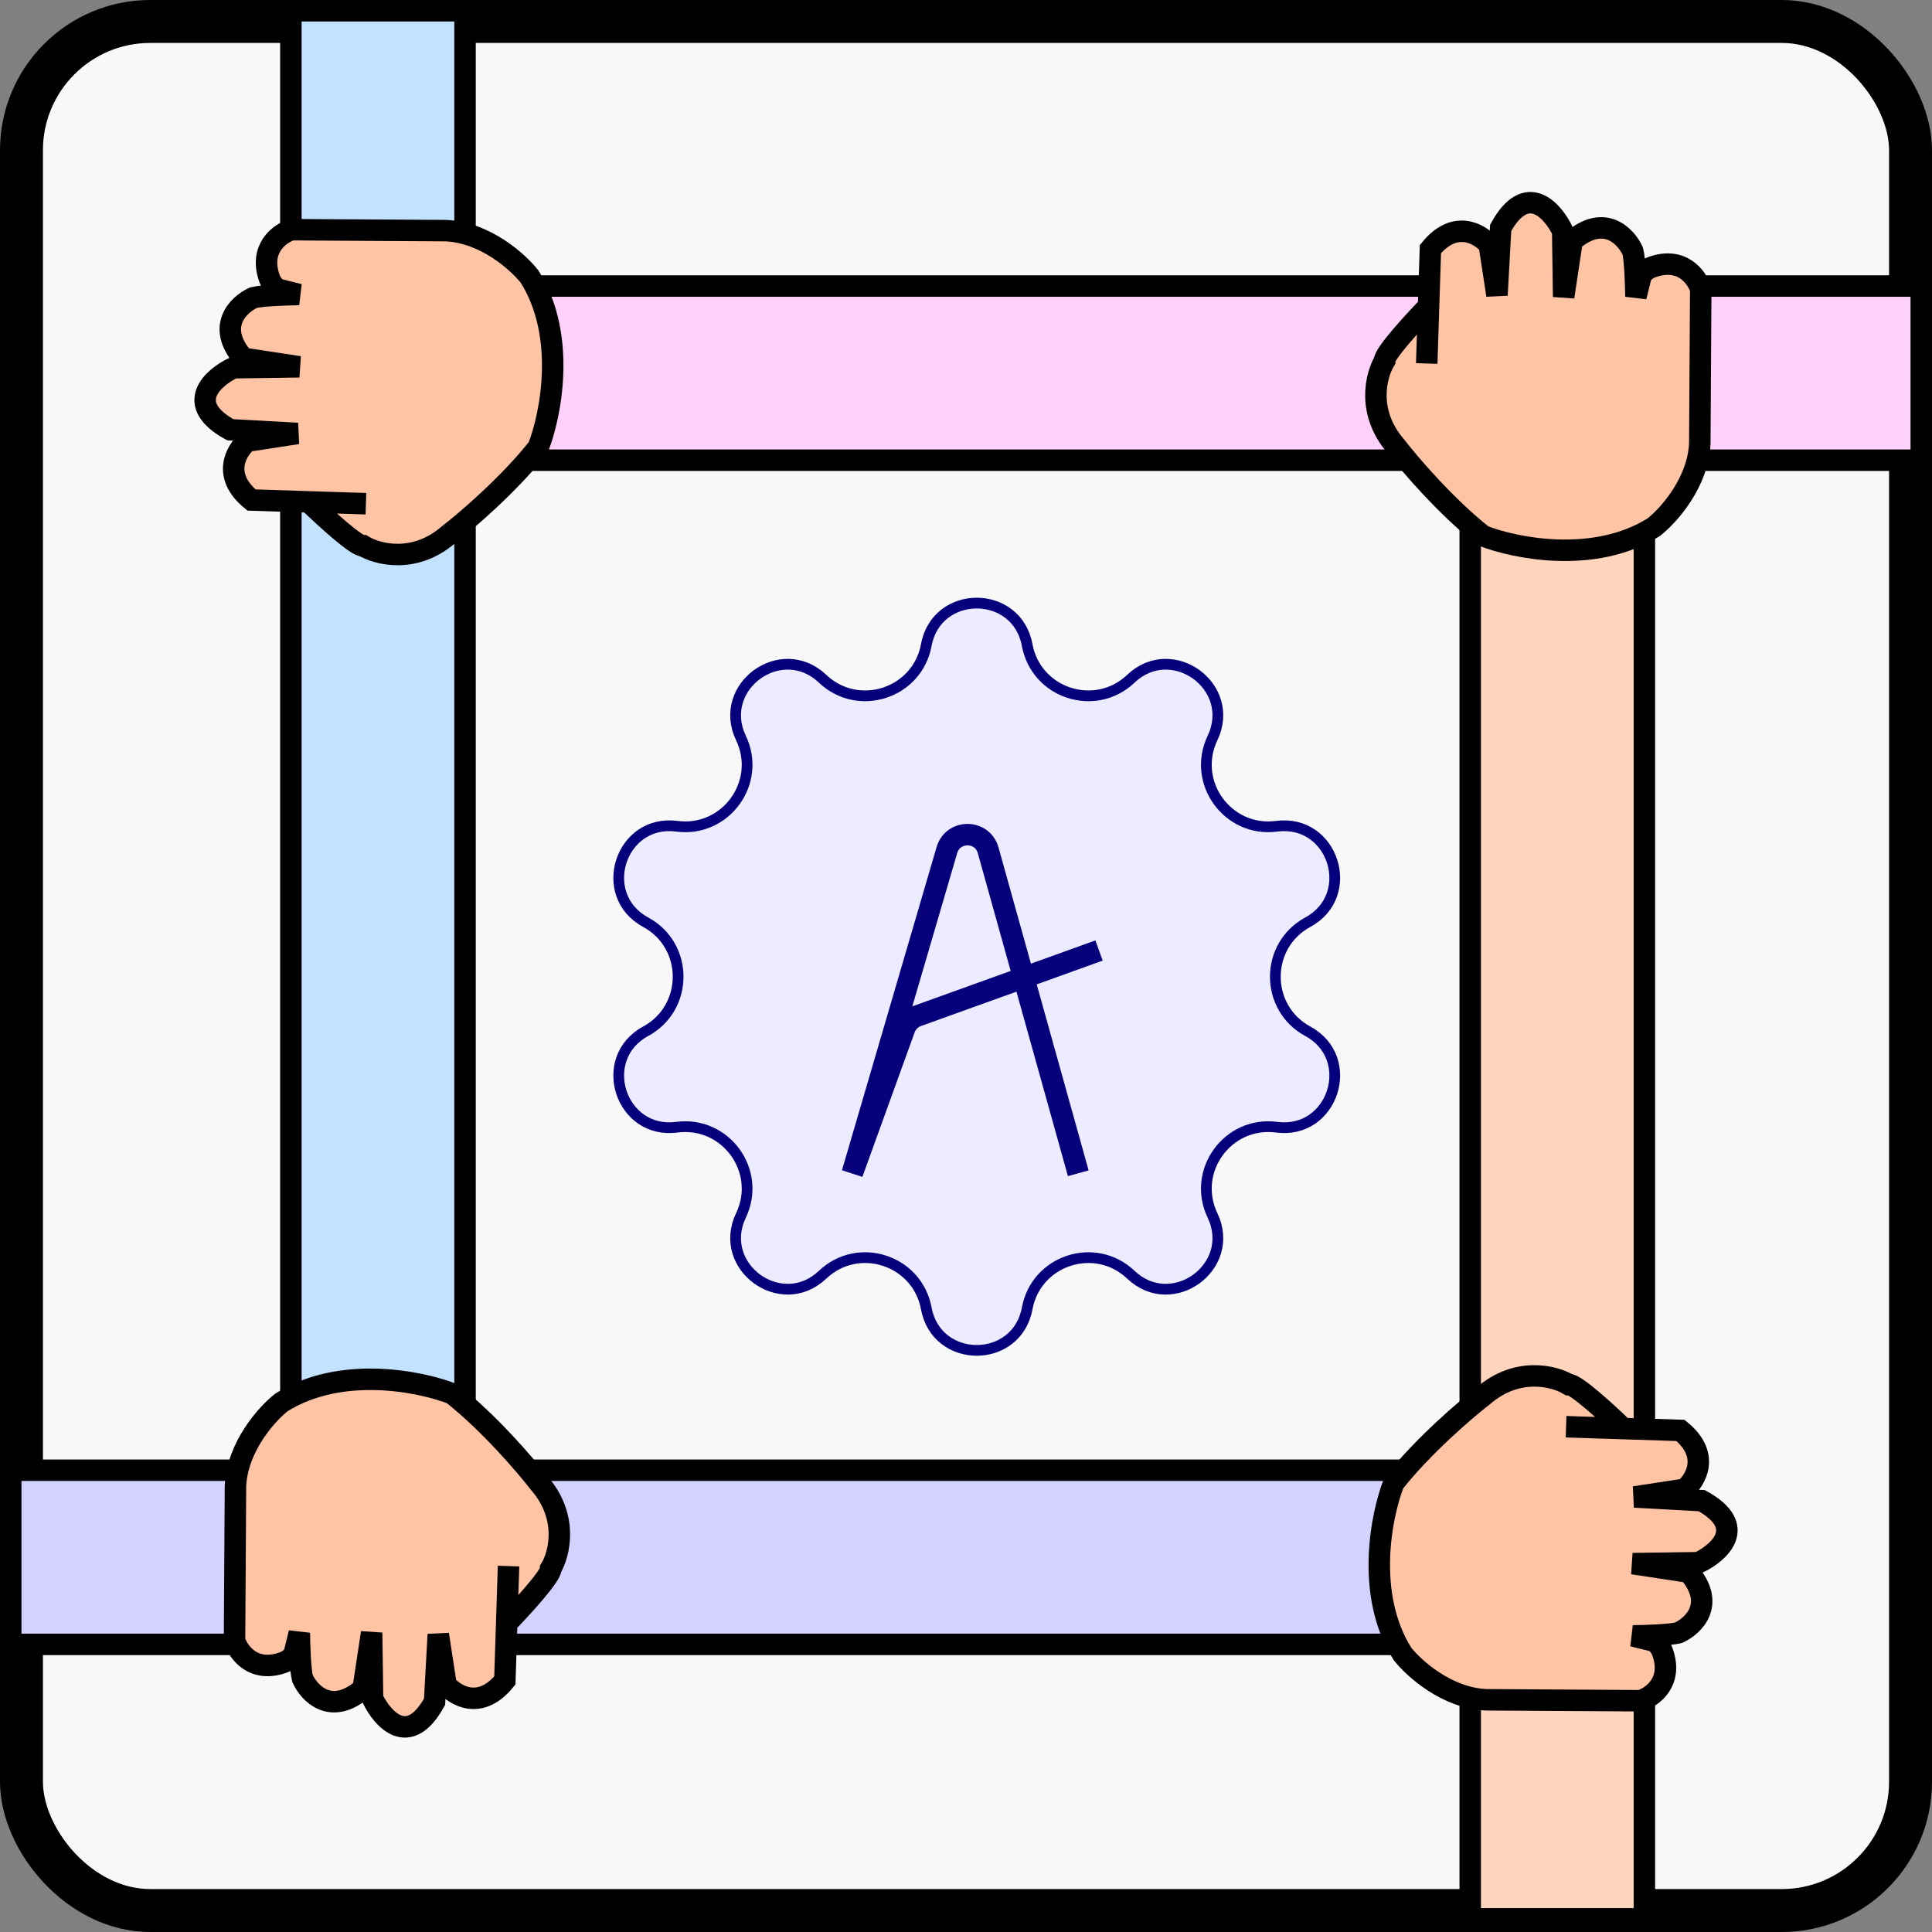 <svg width="90" height="90" viewBox="0 0 90 90" fill="none" xmlns="http://www.w3.org/2000/svg">
<rect x="0" y="0" width="90" height="90" fill="#808080" stroke="none"/>
<rect x="1" y="1" width="88" height="88" rx="6" fill="#F8F8F8" stroke="black" stroke-width="2"/>
<rect x="65.425" y="76.602" width="64.925" height="8.113" transform="rotate(-180 65.425 76.602)" fill="#D2D1FF" stroke="black"/>
<rect x="76.602" y="24.462" width="64.925" height="8.113" transform="rotate(90 76.602 24.462)" fill="#FFD5BE" stroke="black"/>
<path d="M64.926 69.084C66.293 67.353 68.278 65.655 69.1 65.021C70.685 63.651 72.404 64.098 73.065 64.492C73.379 64.454 74.898 65.847 75.618 66.548L78.283 66.634C79.685 67.776 79.001 68.937 78.483 69.375L76.139 69.734L79.274 69.907C81.466 71.115 80.085 72.337 79.12 72.797L76.058 72.84L78.669 73.236C79.955 74.732 78.888 75.742 78.193 76.06C77.787 76.165 76.606 76.202 76.066 76.207L76.923 76.418C77.21 76.465 77.391 76.795 77.445 76.955C77.947 78.354 76.969 79.052 76.417 79.227L69.23 79.183C67.396 79.103 65.867 77.723 65.332 77.043C63.596 74.289 64.338 70.589 64.926 69.084Z" fill="#FFC4A3"/>
<path d="M72.954 66.462L75.618 66.548M75.618 66.548L78.283 66.634C79.685 67.776 79.001 68.937 78.483 69.375L76.139 69.734L79.274 69.907C81.466 71.115 80.085 72.337 79.12 72.797L76.058 72.84L78.669 73.236C79.955 74.732 78.888 75.742 78.193 76.06C77.787 76.165 76.606 76.202 76.066 76.207L76.923 76.418C77.21 76.465 77.391 76.795 77.445 76.955C77.947 78.354 76.969 79.052 76.417 79.227L69.23 79.183C67.396 79.103 65.867 77.723 65.332 77.043C63.596 74.289 64.338 70.589 64.926 69.084C66.293 67.353 68.278 65.655 69.1 65.021C70.685 63.651 72.404 64.098 73.065 64.492C73.379 64.454 74.898 65.847 75.618 66.548Z" stroke="black"/>
<rect x="24.575" y="13.325" width="64.925" height="8.113" fill="#FFD1FA" stroke="black"/>
<path d="M69.084 24.961C67.354 23.594 65.655 21.609 65.022 20.787C63.652 19.203 64.098 17.484 64.492 16.822C64.454 16.509 65.847 14.989 66.548 14.269L66.634 11.605C67.776 10.203 68.937 10.887 69.375 11.404L69.735 13.749L69.907 10.614C71.115 8.421 72.337 9.803 72.797 10.768L72.84 13.829L73.236 11.219C74.732 9.932 75.742 11 76.06 11.694C76.165 12.101 76.202 13.281 76.207 13.821L76.418 12.965C76.465 12.677 76.796 12.497 76.955 12.443C78.355 11.94 79.053 12.919 79.227 13.471L79.183 20.657C79.103 22.491 77.723 24.02 77.043 24.555C74.289 26.292 70.59 25.549 69.084 24.961Z" fill="#FFC4A3"/>
<path d="M66.462 16.933L66.548 14.269M66.548 14.269L66.634 11.605C67.776 10.203 68.937 10.887 69.375 11.404L69.735 13.749L69.907 10.614C71.115 8.421 72.337 9.803 72.797 10.768L72.84 13.829L73.236 11.219C74.732 9.932 75.742 11 76.06 11.694C76.165 12.101 76.202 13.281 76.207 13.821L76.418 12.965C76.465 12.677 76.796 12.497 76.955 12.443C78.355 11.94 79.053 12.919 79.227 13.471L79.183 20.657C79.103 22.491 77.723 24.02 77.043 24.555C74.289 26.292 70.59 25.549 69.084 24.961C67.354 23.594 65.655 21.609 65.022 20.787C63.652 19.203 64.098 17.484 64.492 16.822C64.454 16.509 65.847 14.989 66.548 14.269Z" stroke="black"/>
<rect x="13.55" y="65.425" width="64.925" height="8.113" transform="rotate(-90 13.55 65.425)" fill="#C2E2FF" stroke="black"/>
<path d="M21.068 64.926C22.798 66.293 24.497 68.278 25.13 69.1C26.5 70.685 26.054 72.404 25.66 73.065C25.698 73.379 24.305 74.898 23.604 75.618L23.518 78.283C22.376 79.685 21.215 79.001 20.777 78.483L20.417 76.139L20.244 79.274C19.036 81.466 17.815 80.085 17.355 79.12L17.312 76.058L16.916 78.669C15.42 79.955 14.41 78.888 14.092 78.193C13.987 77.787 13.95 76.606 13.944 76.066L13.733 76.923C13.687 77.21 13.356 77.391 13.197 77.445C11.797 77.947 11.099 76.969 10.925 76.417L10.969 69.23C11.049 67.396 12.429 65.867 13.108 65.332C15.863 63.596 19.562 64.338 21.068 64.926Z" fill="#FFC4A3"/>
<path d="M23.69 72.954L23.604 75.618M23.604 75.618L23.518 78.283C22.376 79.685 21.215 79.001 20.777 78.483L20.417 76.139L20.244 79.274C19.036 81.466 17.815 80.085 17.355 79.12L17.312 76.058L16.916 78.669C15.42 79.955 14.41 78.888 14.092 78.193C13.987 77.787 13.95 76.606 13.944 76.066L13.733 76.923C13.687 77.21 13.356 77.391 13.197 77.445C11.797 77.947 11.099 76.969 10.925 76.417L10.969 69.23C11.049 67.396 12.429 65.867 13.108 65.332C15.863 63.596 19.562 64.338 21.068 64.926C22.798 66.293 24.497 68.278 25.13 69.1C26.5 70.685 26.054 72.404 25.66 73.065C25.698 73.379 24.305 74.898 23.604 75.618Z" stroke="black"/>
<path d="M25.074 20.843C23.707 22.573 21.721 24.272 20.9 24.905C19.315 26.275 17.596 25.829 16.935 25.434C16.621 25.473 15.102 24.08 14.382 23.379L11.717 23.293C10.315 22.151 10.999 20.989 11.517 20.552L13.861 20.192L10.726 20.019C8.534 18.811 9.916 17.59 10.88 17.13L13.942 17.087L11.331 16.691C10.045 15.195 11.112 14.185 11.807 13.867C12.213 13.762 13.394 13.725 13.934 13.72L13.077 13.508C12.79 13.462 12.61 13.131 12.555 12.972C12.053 11.572 13.031 10.874 13.583 10.7L20.77 10.744C22.604 10.824 24.133 12.204 24.668 12.883C26.404 15.637 25.662 19.337 25.074 20.843Z" fill="#FFC4A3"/>
<path d="M17.046 23.465L14.382 23.379M14.382 23.379L11.717 23.293C10.315 22.151 10.999 20.989 11.517 20.552L13.861 20.192L10.726 20.019C8.534 18.811 9.916 17.59 10.88 17.13L13.942 17.087L11.331 16.691C10.045 15.195 11.112 14.185 11.807 13.867C12.213 13.762 13.394 13.725 13.934 13.72L13.077 13.508C12.79 13.462 12.61 13.131 12.555 12.972C12.053 11.572 13.031 10.874 13.583 10.7L20.77 10.744C22.604 10.824 24.133 12.204 24.668 12.883C26.404 15.637 25.662 19.337 25.074 20.843C23.707 22.573 21.721 24.272 20.9 24.905C19.315 26.275 17.596 25.829 16.935 25.434C16.621 25.473 15.102 24.08 14.382 23.379Z" stroke="black"/>
<path d="M38.319 31.618C39.982 33.196 42.732 32.303 43.15 30.049C43.633 27.443 47.367 27.443 47.85 30.049C48.268 32.303 51.018 33.196 52.681 31.618C54.603 29.794 57.624 31.989 56.483 34.381C55.496 36.45 57.196 38.789 59.469 38.49C62.097 38.144 63.25 41.696 60.921 42.96C58.907 44.054 58.907 46.946 60.921 48.04C63.25 49.304 62.097 52.856 59.469 52.51C57.196 52.211 55.496 54.55 56.483 56.619C57.624 59.011 54.603 61.206 52.681 59.382C51.018 57.804 48.268 58.697 47.85 60.951C47.367 63.557 43.633 63.557 43.15 60.951C42.732 58.697 39.982 57.804 38.319 59.382C36.397 61.206 33.376 59.011 34.517 56.619C35.504 54.55 33.804 52.211 31.531 52.51C28.903 52.856 27.75 49.304 30.079 48.04C32.093 46.946 32.093 44.054 30.079 42.96C27.75 41.696 28.903 38.144 31.531 38.49C33.804 38.789 35.504 36.45 34.517 34.381C33.376 31.989 36.397 29.794 38.319 31.618Z" fill="#ECEBFF" stroke="#06007C" stroke-width="0.5"/>
<path d="M50.23 54.655L46.033 39.612C45.763 38.644 44.393 38.635 44.11 39.6L39.702 54.655L42.136 47.925C42.237 47.645 42.458 47.425 42.737 47.325L51.197 44.279" stroke="#06007C"/>
</svg>
